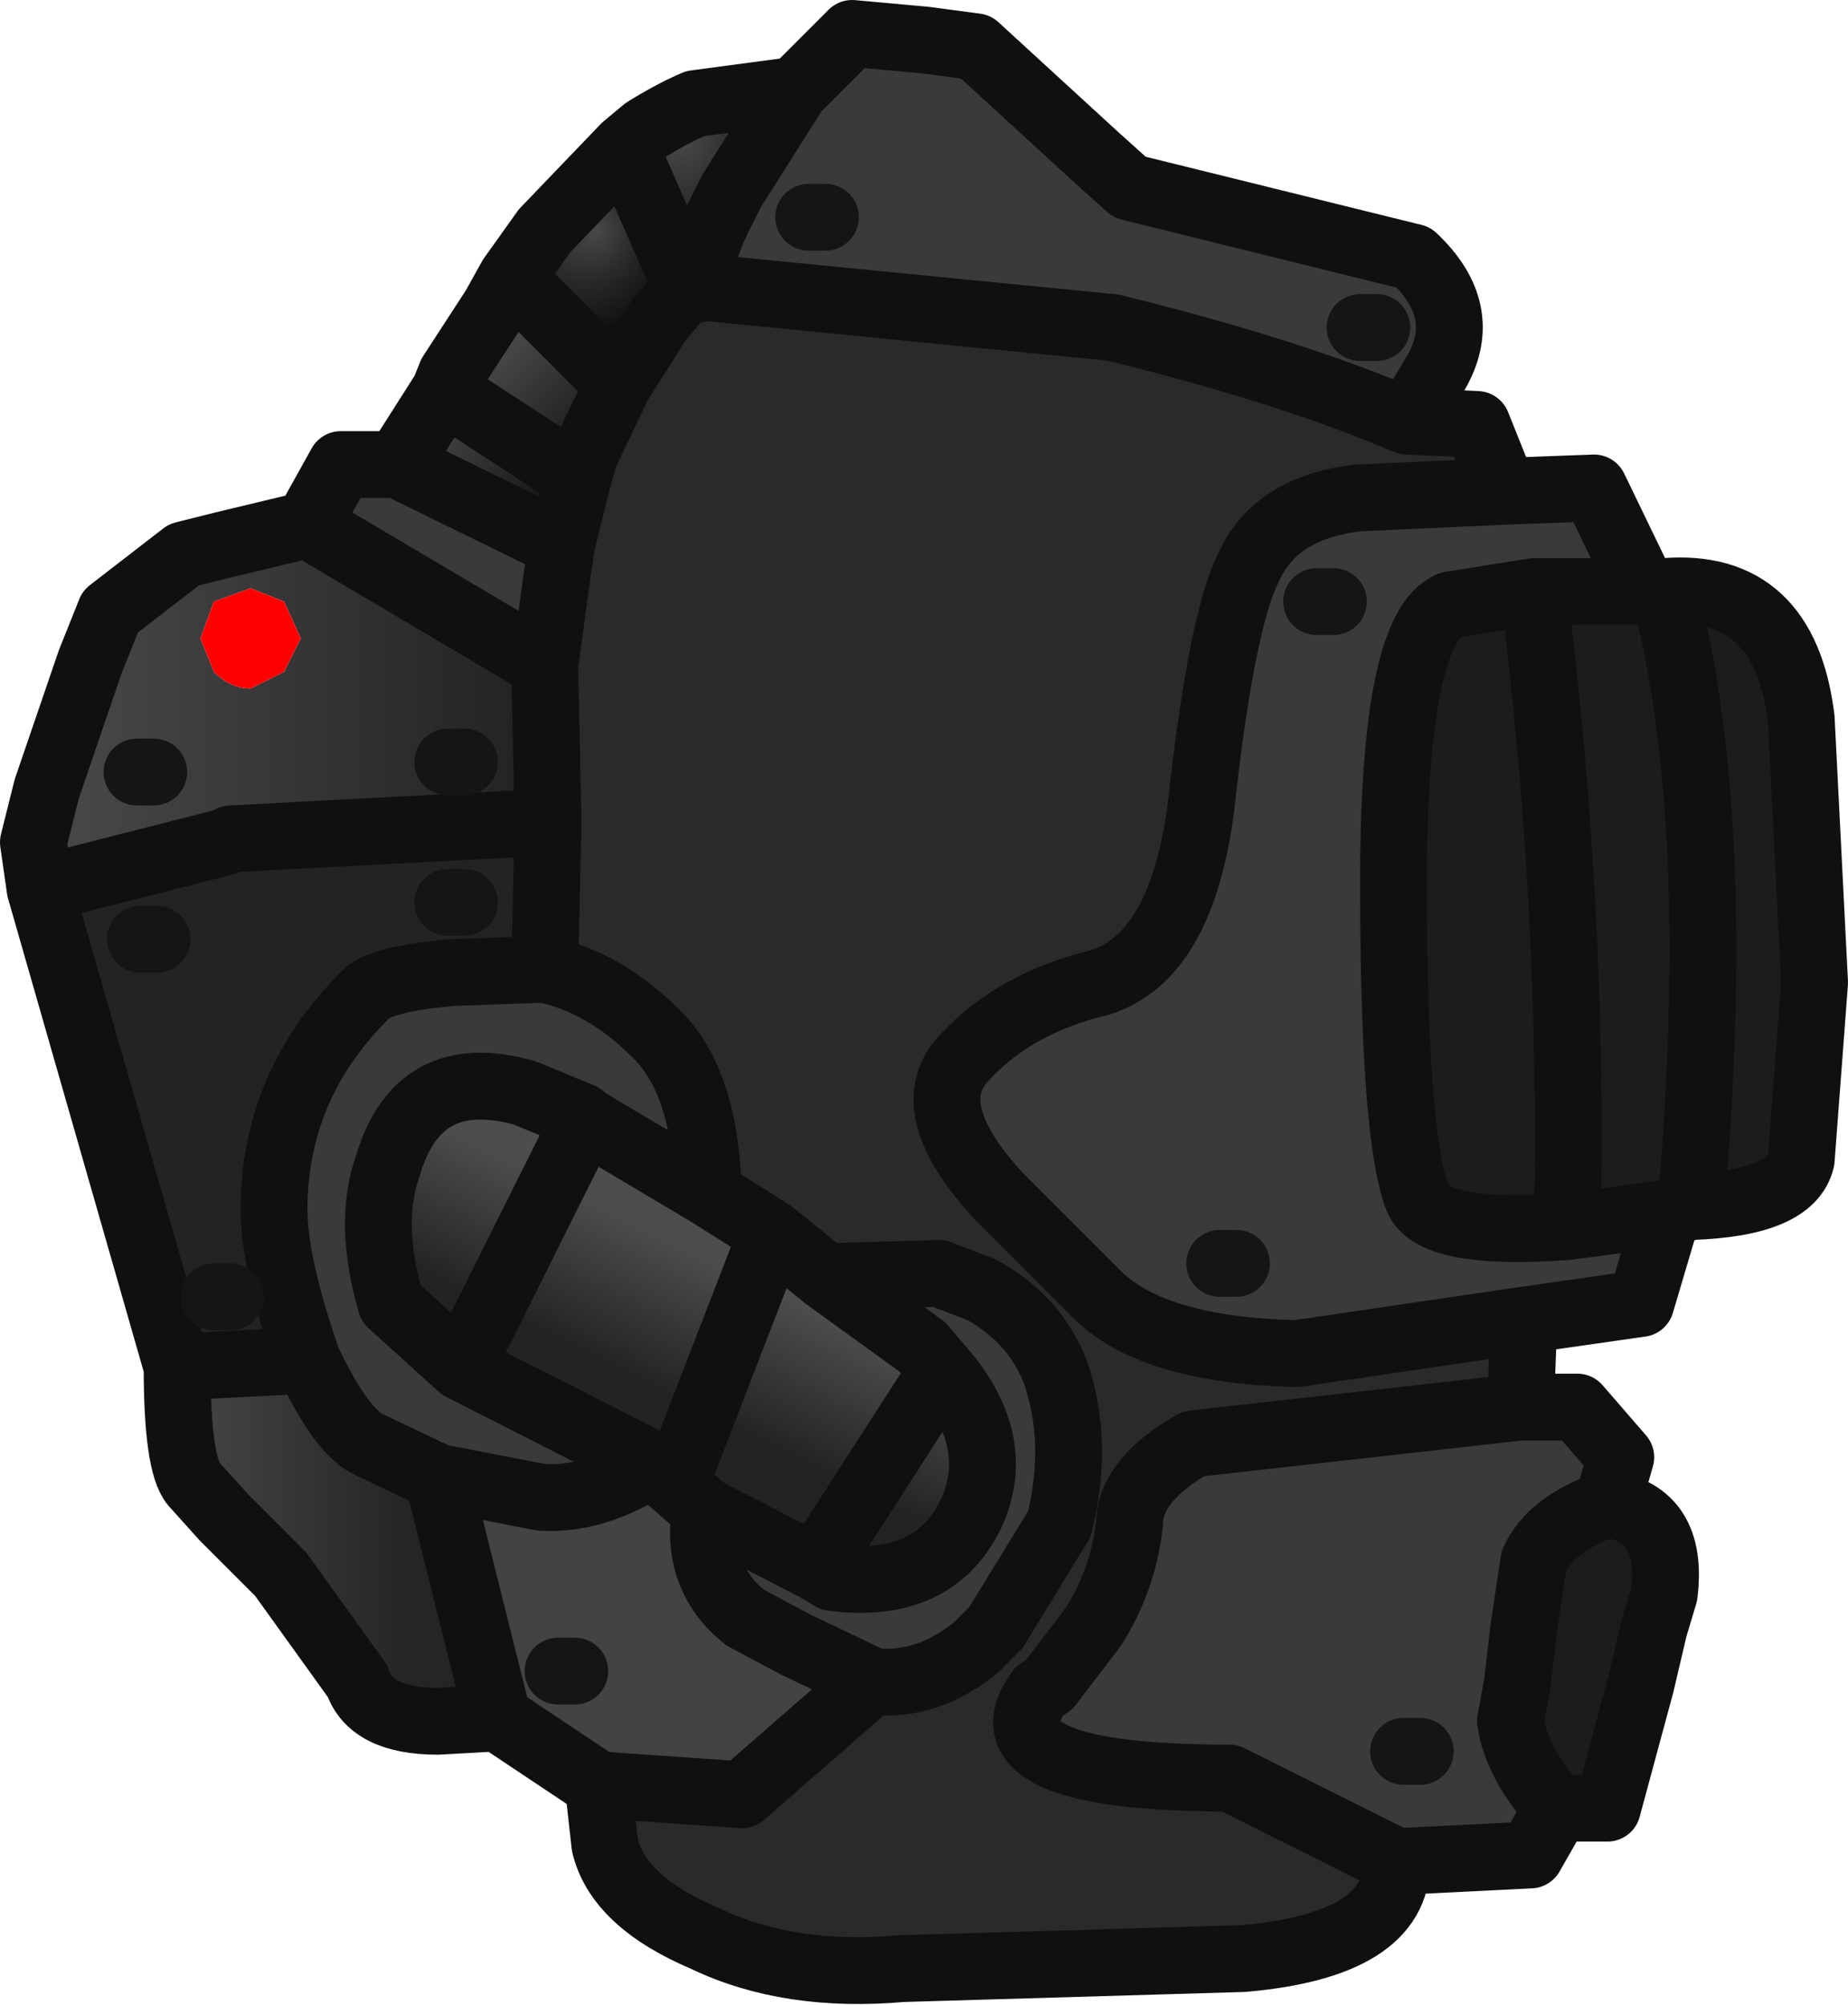 <?xml version="1.0" encoding="UTF-8" standalone="no"?>
<svg xmlns:ffdec="https://www.free-decompiler.com/flash" xmlns:xlink="http://www.w3.org/1999/xlink" ffdec:objectType="shape" height="30.0px" width="27.65px" xmlns="http://www.w3.org/2000/svg">
  <g transform="matrix(1.0, 0.0, 0.0, 1.0, 0.5, 0.5)">
    <path d="M11.4 0.85 L12.25 0.0 13.35 0.1 14.1 0.2 15.9 1.85 16.4 2.3 20.65 3.35 Q21.5 4.15 21.0 5.05 L20.55 5.8 Q18.8 5.05 16.15 4.4 L10.05 3.8 Q9.85 3.5 10.35 2.55 L10.45 2.35 11.4 0.85 M22.0 6.85 L23.35 6.8 24.1 8.35 22.45 8.35 21.2 8.55 Q20.35 8.9 20.35 12.7 20.35 16.45 20.7 17.4 20.9 18.0 22.95 17.85 L24.45 17.65 24.05 19.0 22.3 19.25 18.9 19.75 Q16.8 19.7 15.95 18.9 L14.45 17.4 Q13.2 16.05 13.95 15.3 14.7 14.5 15.95 14.2 17.25 13.8 17.5 11.3 17.8 8.7 18.2 7.95 18.6 7.1 19.8 6.95 L22.0 6.85 M22.25 20.55 L23.1 20.55 23.75 21.3 23.55 22.0 Q22.7 22.3 22.45 22.85 L22.3 23.85 22.2 24.7 22.1 25.25 Q22.2 25.9 22.8 26.55 L22.4 27.25 20.4 27.35 17.9 26.1 Q14.1 26.1 15.05 24.8 L15.2 24.7 15.85 23.85 Q16.3 23.15 16.4 22.3 16.4 21.65 17.35 21.1 L22.25 20.55 M4.1 7.35 L4.6 6.45 5.45 6.45 7.9 7.65 7.65 9.45 4.1 7.35 M7.65 14.0 Q8.55 14.2 9.3 14.95 10.05 15.65 10.1 17.35 L8.25 16.25 8.2 16.2 7.35 15.85 Q5.75 15.4 5.3 16.95 5.0 17.8 5.35 19.0 L6.4 19.95 9.25 21.4 Q8.4 21.95 7.6 21.9 L6.05 21.6 5.0 21.1 Q4.6 20.9 4.1 19.85 3.6 18.4 3.6 17.6 3.6 15.75 4.95 14.4 5.15 14.15 6.25 14.05 L7.65 14.0 M11.85 18.6 L13.55 18.55 14.2 18.8 Q15.0 19.25 15.3 20.05 15.65 21.1 15.35 22.3 L14.4 23.85 14.1 24.15 Q13.35 24.75 12.55 24.65 L11.4 24.1 10.65 23.7 Q9.9 23.1 10.05 22.1 L11.7 22.95 11.95 23.1 Q13.5 23.3 14.05 22.1 14.5 21.05 13.6 20.0 L13.3 19.65 11.85 18.6" fill="#3a3a3a" fill-rule="evenodd" stroke="none"/>
    <path d="M20.55 5.8 L21.6 5.85 22.0 6.85 19.8 6.95 Q18.6 7.1 18.2 7.95 17.8 8.7 17.5 11.3 17.25 13.8 15.95 14.2 14.7 14.5 13.95 15.3 13.2 16.05 14.45 17.4 L15.95 18.9 Q16.8 19.7 18.9 19.75 L22.3 19.25 22.25 20.55 17.35 21.1 Q16.4 21.65 16.4 22.3 16.3 23.15 15.85 23.85 L15.2 24.7 15.05 24.8 Q14.1 26.1 17.9 26.1 L20.4 27.35 Q20.4 28.6 18.1 28.8 L13.0 28.95 Q11.3 29.1 10.05 28.5 8.75 27.95 8.55 27.1 L8.45 26.2 10.6 26.35 12.55 24.65 Q13.35 24.75 14.1 24.15 L14.4 23.85 15.35 22.3 Q15.65 21.1 15.3 20.05 15.0 19.25 14.2 18.8 L13.55 18.55 11.85 18.6 11.05 17.95 10.1 17.35 Q10.05 15.65 9.3 14.95 8.55 14.2 7.65 14.0 L7.7 11.8 7.65 9.45 7.9 7.65 8.15 6.65 8.25 6.3 8.75 5.25 9.35 4.3 9.9 3.65 Q9.7 3.9 10.05 3.8 L16.15 4.4 Q18.8 5.05 20.55 5.8" fill="#2a2a2a" fill-rule="evenodd" stroke="none"/>
    <path d="M24.1 8.35 L24.4 8.35 Q26.2 8.2 26.45 10.25 L26.65 14.2 26.45 16.85 Q26.3 17.5 24.8 17.55 L24.45 17.65 22.95 17.85 Q20.9 18.0 20.7 17.4 20.35 16.45 20.35 12.7 20.35 8.9 21.2 8.55 L22.45 8.35 24.1 8.35 M23.55 22.0 Q24.55 22.15 24.4 23.35 L24.25 23.85 24.05 24.7 23.55 26.55 22.8 26.55 Q22.2 25.9 22.1 25.25 L22.2 24.7 22.3 23.85 22.45 22.85 Q22.7 22.3 23.55 22.0 M24.8 17.55 Q25.3 11.75 24.4 8.35 25.3 11.75 24.8 17.55 M22.95 17.85 Q23.05 13.15 22.45 8.35 23.05 13.15 22.95 17.85" fill="#1c1c1c" fill-rule="evenodd" stroke="none"/>
    <path d="M5.45 6.45 L6.15 5.35 6.25 5.1 6.9 4.1 7.15 3.65 8.75 5.25 8.25 6.3 8.15 6.65 7.9 7.65 5.45 6.45 M6.15 5.35 L8.15 6.65 6.15 5.35" fill="url(#gradient0)" fill-rule="evenodd" stroke="none"/>
    <path d="M0.1 12.8 L0.0 12.1 0.2 11.3 0.85 9.4 1.15 8.65 2.25 7.8 2.85 7.65 4.1 7.35 7.65 9.45 7.7 11.8 2.95 12.05 2.85 12.1 0.1 12.8 M3.25 8.3 L2.7 8.5 2.5 9.05 2.7 9.55 Q2.95 9.8 3.25 9.8 L3.75 9.55 4.0 9.05 3.75 8.5 3.25 8.3" fill="url(#gradient1)" fill-rule="evenodd" stroke="none"/>
    <path d="M2.15 19.95 L0.1 12.8 2.85 12.1 2.95 12.05 7.7 11.8 7.65 14.0 6.25 14.05 Q5.15 14.15 4.95 14.4 3.6 15.75 3.6 17.6 3.6 18.4 4.1 19.85 L2.15 19.95" fill="#232323" fill-rule="evenodd" stroke="none"/>
    <path d="M10.1 17.35 L11.05 17.95 11.85 18.6 13.3 19.65 13.6 20.0 Q14.5 21.05 14.05 22.1 13.5 23.3 11.95 23.1 L11.7 22.95 10.05 22.1 9.6 21.7 9.25 21.4 6.4 19.95 5.35 19.0 Q5.0 17.8 5.3 16.95 5.75 15.4 7.35 15.85 L8.2 16.2 8.25 16.25 10.1 17.35 M11.05 17.95 L9.6 21.7 11.05 17.95 M6.4 19.95 L8.25 16.25 6.4 19.95 M11.7 22.95 L13.6 20.0 11.7 22.95" fill="url(#gradient2)" fill-rule="evenodd" stroke="none"/>
    <path d="M6.95 25.2 L6.05 25.25 Q5.05 25.25 4.85 24.65 L3.7 23.05 2.85 22.2 2.4 21.7 Q2.15 21.4 2.15 19.95 L4.1 19.85 Q4.6 20.9 5.0 21.1 L6.05 21.6 6.95 25.2" fill="url(#gradient3)" fill-rule="evenodd" stroke="none"/>
    <path d="M8.45 26.2 L6.95 25.2 6.05 21.6 7.6 21.9 Q8.4 21.95 9.25 21.4 L9.6 21.7 10.05 22.1 Q9.9 23.1 10.65 23.7 L11.4 24.1 12.55 24.65 10.6 26.35 8.45 26.2" fill="#434343" fill-rule="evenodd" stroke="none"/>
    <path d="M7.15 3.65 L7.65 2.95 8.85 1.7 9.75 3.75 9.9 3.65 9.35 4.3 8.75 5.25 7.15 3.65" fill="url(#gradient4)" fill-rule="evenodd" stroke="none"/>
    <path d="M8.85 1.7 L9.15 1.45 Q9.55 1.2 9.9 1.05 L11.4 0.85 10.45 2.35 10.35 2.55 Q9.85 3.5 10.05 3.8 9.7 3.9 9.9 3.65 L9.75 3.75 8.85 1.7" fill="url(#gradient5)" fill-rule="evenodd" stroke="none"/>
    <path d="M3.25 8.3 L3.75 8.5 4.0 9.05 3.75 9.55 3.25 9.8 Q2.95 9.8 2.7 9.55 L2.5 9.05 2.7 8.5 3.25 8.3" fill="#ff0000" fill-rule="evenodd" stroke="none"/>
    <path d="M11.4 0.85 L12.25 0.0 13.35 0.1 14.1 0.2 15.9 1.85 16.4 2.3 20.65 3.35 Q21.5 4.15 21.0 5.05 L20.55 5.8 21.6 5.85 22.0 6.85 23.35 6.8 24.1 8.35 24.4 8.35 Q26.2 8.2 26.45 10.25 L26.65 14.2 26.45 16.85 Q26.3 17.5 24.8 17.55 L24.45 17.65 24.05 19.0 22.3 19.25 22.25 20.55 23.1 20.55 23.75 21.3 23.55 22.0 Q24.55 22.15 24.4 23.35 L24.25 23.85 24.05 24.7 23.55 26.55 22.8 26.55 22.4 27.25 20.4 27.35 Q20.4 28.6 18.1 28.8 L13.0 28.95 Q11.3 29.1 10.05 28.5 8.75 27.95 8.55 27.1 L8.45 26.2 6.95 25.2 6.05 25.25 Q5.05 25.25 4.85 24.65 L3.7 23.05 2.85 22.2 2.4 21.7 Q2.15 21.4 2.15 19.95 L0.1 12.8 0.0 12.1 0.2 11.3 0.85 9.4 1.15 8.65 2.25 7.8 2.85 7.65 4.1 7.35 4.6 6.45 5.45 6.45 6.15 5.35 6.25 5.1 6.9 4.1 7.15 3.65 7.65 2.95 8.85 1.7 9.15 1.45 Q9.55 1.2 9.9 1.05 L11.4 0.85 10.45 2.35 10.35 2.55 Q9.85 3.5 10.05 3.8 L16.15 4.4 Q18.8 5.05 20.55 5.8 M24.45 17.65 L22.95 17.85 Q20.9 18.0 20.7 17.4 20.35 16.45 20.35 12.7 20.35 8.9 21.2 8.55 L22.45 8.35 24.1 8.35 M22.8 26.55 Q22.2 25.9 22.1 25.25 L22.2 24.7 22.3 23.85 22.45 22.85 Q22.7 22.3 23.55 22.0 M22.45 8.35 Q23.05 13.15 22.95 17.85 M24.4 8.35 Q25.3 11.75 24.8 17.55 M22.3 19.25 L18.9 19.75 Q16.8 19.7 15.95 18.9 L14.45 17.4 Q13.2 16.05 13.95 15.3 14.7 14.5 15.95 14.2 17.25 13.8 17.5 11.3 17.8 8.7 18.2 7.95 18.6 7.1 19.8 6.95 L22.0 6.85 M8.75 5.25 L9.35 4.3 9.9 3.65 9.75 3.75 8.85 1.7 M9.9 3.65 Q9.7 3.9 10.05 3.8 M7.15 3.65 L8.75 5.25 8.25 6.3 8.15 6.65 7.9 7.65 7.65 9.45 7.7 11.8 7.65 14.0 Q8.55 14.2 9.3 14.95 10.05 15.65 10.1 17.35 L11.05 17.95 11.85 18.6 13.55 18.55 14.2 18.8 Q15.0 19.25 15.3 20.05 15.65 21.1 15.35 22.3 L14.4 23.85 14.1 24.15 Q13.35 24.75 12.55 24.65 L10.6 26.35 8.45 26.2 M0.1 12.8 L2.85 12.1 2.95 12.05 7.7 11.8 M5.45 6.45 L7.9 7.65 M8.15 6.65 L6.15 5.35 M7.65 9.45 L4.1 7.35 M9.25 21.4 L6.4 19.95 5.35 19.0 Q5.0 17.8 5.3 16.95 5.75 15.4 7.35 15.85 L8.2 16.2 8.25 16.25 10.1 17.35 M4.1 19.85 Q3.6 18.4 3.6 17.6 3.6 15.75 4.95 14.4 5.15 14.15 6.25 14.05 L7.65 14.0 M4.1 19.85 Q4.6 20.9 5.0 21.1 L6.05 21.6 7.6 21.9 Q8.4 21.95 9.25 21.4 L9.6 21.7 11.05 17.95 M4.1 19.85 L2.15 19.95 M10.05 22.1 L9.6 21.7 M8.25 16.25 L6.4 19.95 M11.85 18.6 L13.3 19.65 13.6 20.0 Q14.5 21.05 14.05 22.1 13.5 23.3 11.95 23.1 L11.7 22.95 10.05 22.1 Q9.9 23.1 10.65 23.7 L11.4 24.1 12.55 24.65 M13.6 20.0 L11.7 22.95 M22.25 20.55 L17.35 21.1 Q16.4 21.65 16.4 22.3 16.3 23.15 15.85 23.85 L15.2 24.7 15.05 24.8 Q14.1 26.1 17.9 26.1 L20.4 27.35 M6.95 25.2 L6.05 21.6" fill="none" stroke="#101010" stroke-linecap="round" stroke-linejoin="round" stroke-width="1.0"/>
    <path d="M11.6 2.75 L11.85 2.75 M19.85 4.4 L20.1 4.4 M19.2 8.5 L19.45 8.5 M6.2 10.9 L6.45 10.9 M1.55 11.05 L1.8 11.05 M6.2 13.0 L6.45 13.0 M1.6 13.55 L1.85 13.55 M2.7 18.9 L2.95 18.9 M7.85 24.5 L8.1 24.5 M17.75 18.4 L18.0 18.4 M20.5 25.7 L20.75 25.7" fill="none" stroke="#151515" stroke-linecap="round" stroke-linejoin="round" stroke-width="1.0"/>
  </g>
  <defs>
    <linearGradient gradientTransform="matrix(0.002, 0.002, -0.003, 0.003, 8.4, 4.2)" gradientUnits="userSpaceOnUse" id="gradient0" spreadMethod="pad" x1="-819.2" x2="819.2">
      <stop offset="0.0" stop-color="#727272"/>
      <stop offset="1.0" stop-color="#000000"/>
    </linearGradient>
    <linearGradient gradientTransform="matrix(0.004, 0.0, 0.0, 0.004, 4.1, 10.15)" gradientUnits="userSpaceOnUse" id="gradient1" spreadMethod="pad" x1="-819.2" x2="819.2">
      <stop offset="0.0" stop-color="#464646"/>
      <stop offset="1.0" stop-color="#232323"/>
    </linearGradient>
    <linearGradient gradientTransform="matrix(-0.001, 0.002, -0.004, -0.002, 9.55, 19.4)" gradientUnits="userSpaceOnUse" id="gradient2" spreadMethod="pad" x1="-819.2" x2="819.2">
      <stop offset="0.161" stop-color="#4d4d4d"/>
      <stop offset="0.749" stop-color="#232323"/>
    </linearGradient>
    <linearGradient gradientTransform="matrix(0.003, 0.0, 0.0, 0.003, 4.4, 22.5)" gradientUnits="userSpaceOnUse" id="gradient3" spreadMethod="pad" x1="-819.2" x2="819.2">
      <stop offset="0.161" stop-color="#414141"/>
      <stop offset="0.749" stop-color="#252525"/>
    </linearGradient>
    <radialGradient cx="0" cy="0" fx="192.0" fy="0" gradientTransform="matrix(0.002, 0.0, 0.0, 0.002, 8.05, 2.95)" gradientUnits="userSpaceOnUse" id="gradient4" r="819.2" spreadMethod="pad">
      <stop offset="0.0" stop-color="#484848"/>
      <stop offset="0.447" stop-color="#2a2a2a"/>
      <stop offset="1.0" stop-color="#0e0e0e"/>
      <stop offset="1.0" stop-color="#383838"/>
    </radialGradient>
    <radialGradient cx="0" cy="0" fx="192.0" fy="0" gradientTransform="matrix(0.003, 0.0, 0.0, 0.003, 9.15, 1.6)" gradientUnits="userSpaceOnUse" id="gradient5" r="819.2" spreadMethod="pad">
      <stop offset="0.0" stop-color="#484848"/>
      <stop offset="0.447" stop-color="#2a2a2a"/>
      <stop offset="1.0" stop-color="#0e0e0e"/>
      <stop offset="1.0" stop-color="#383838"/>
    </radialGradient>
  </defs>
</svg>
